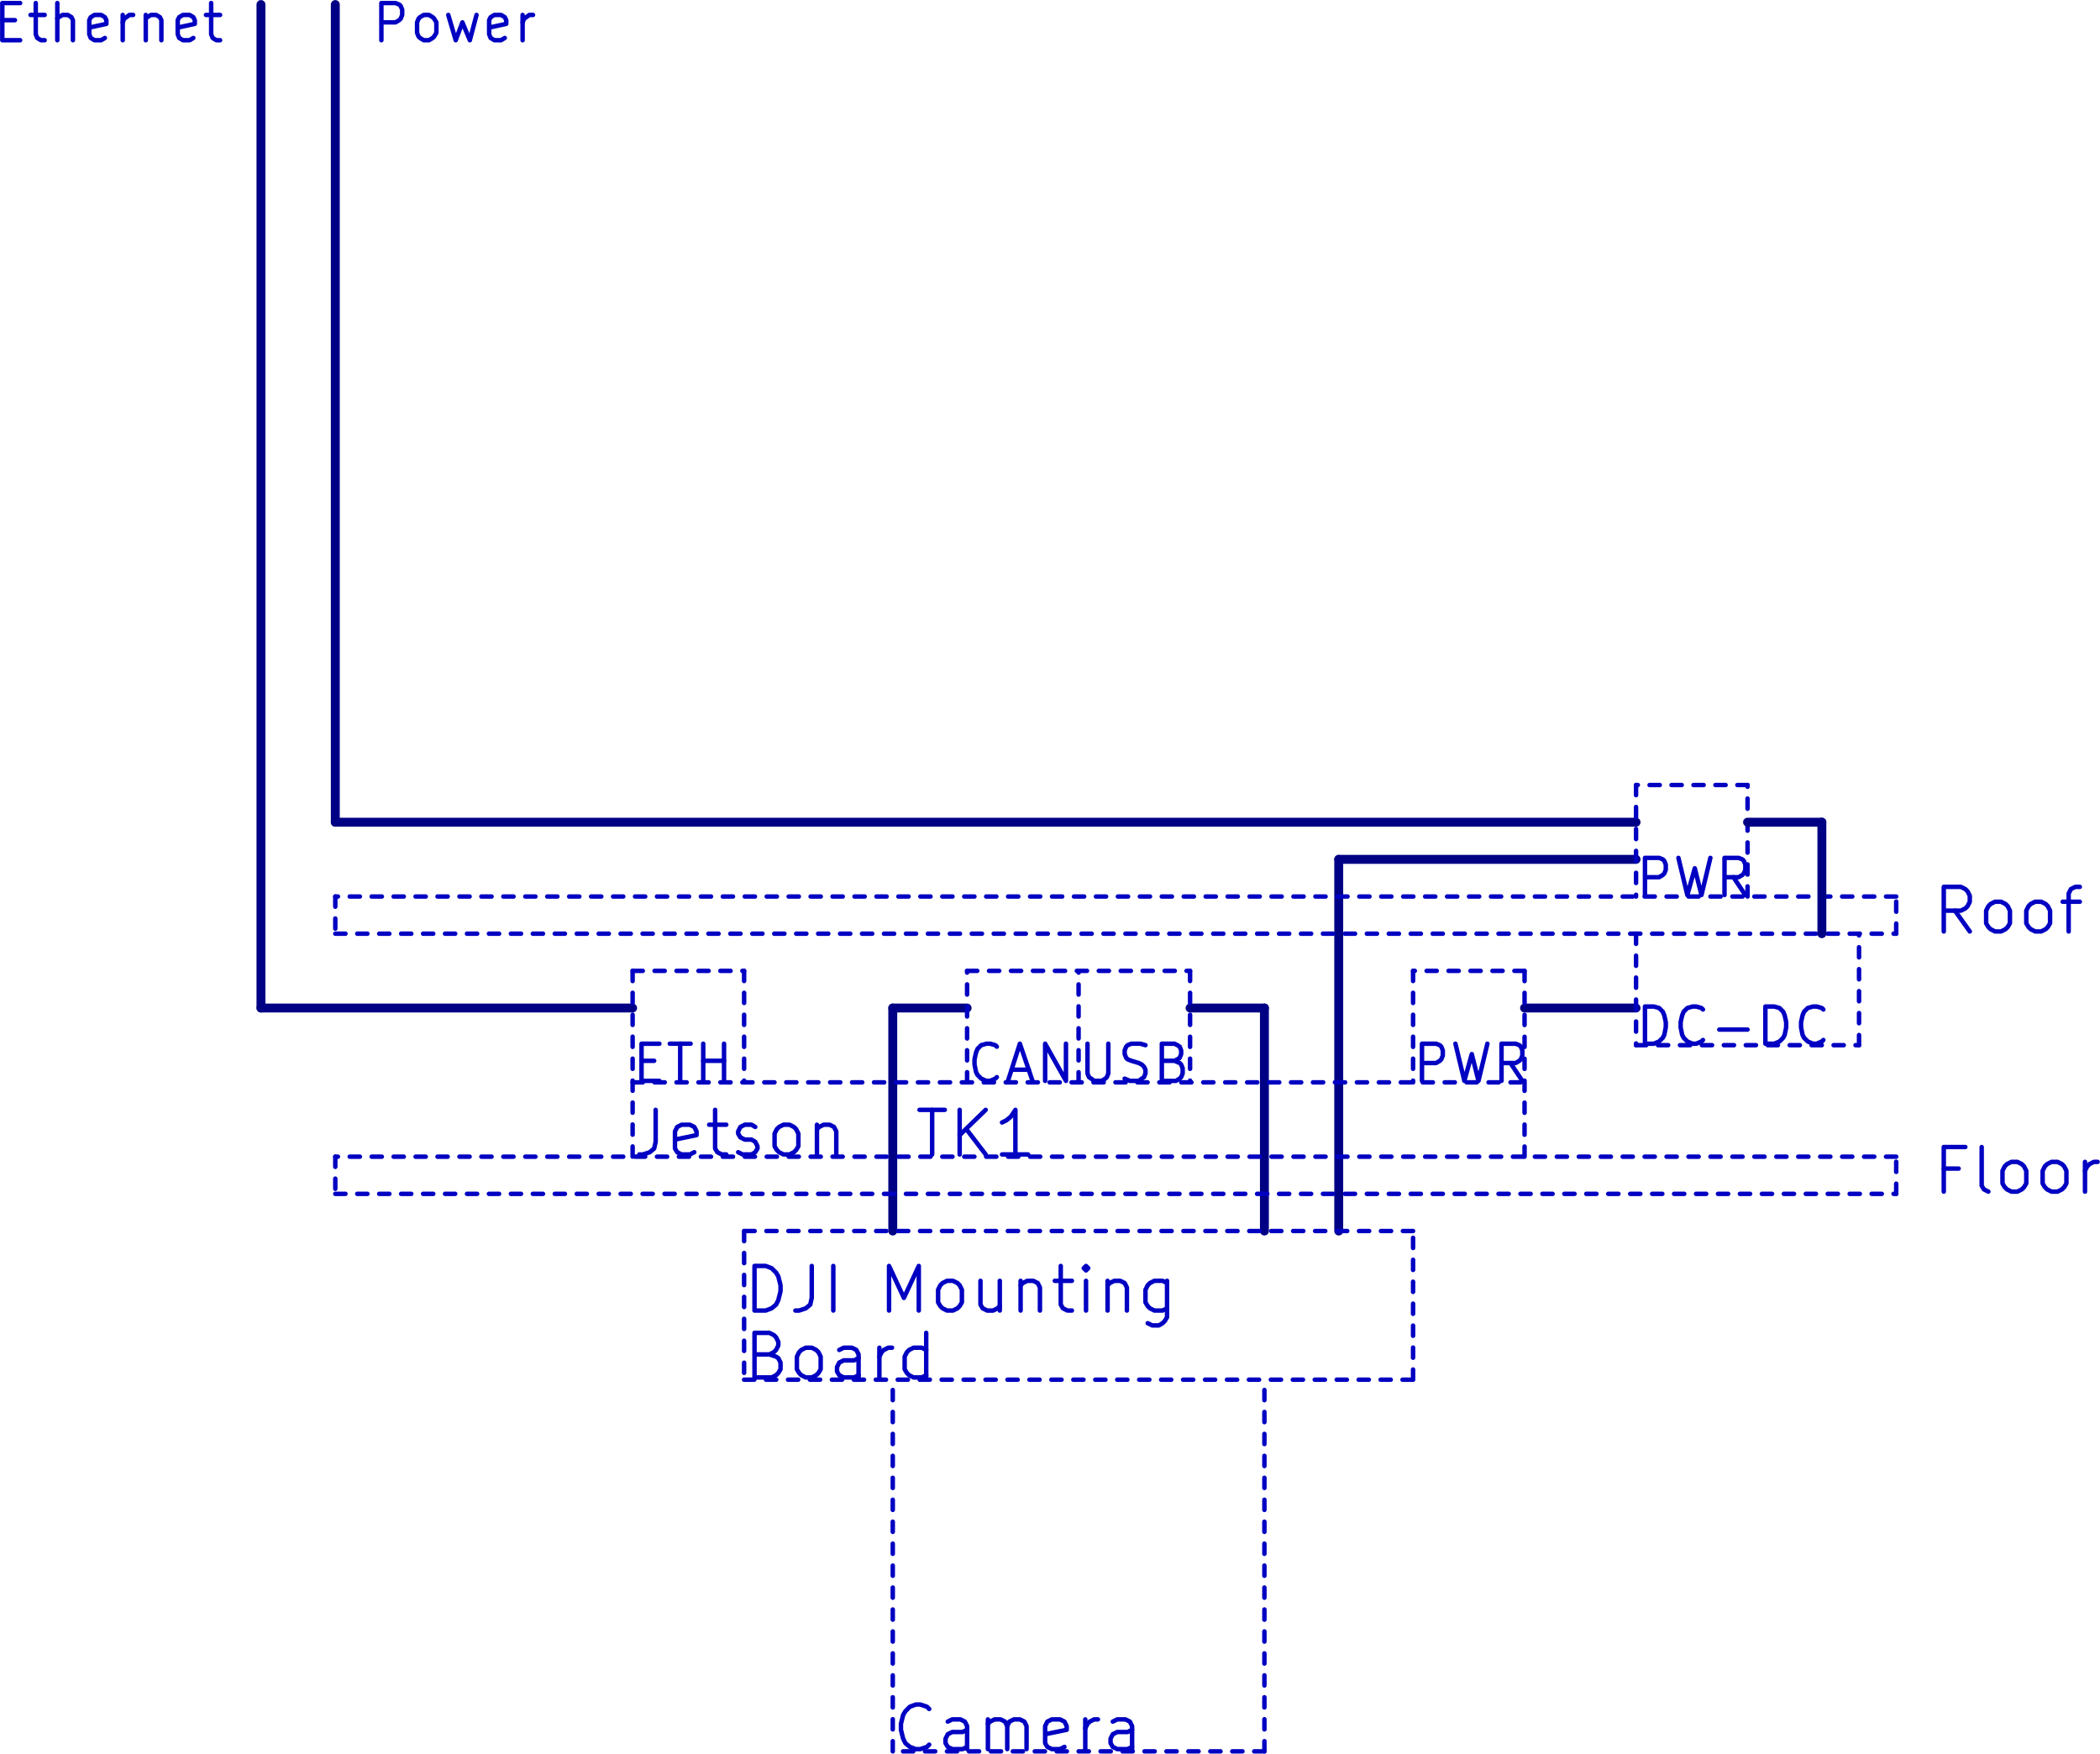 <?xml version="1.0" encoding="UTF-8" standalone="no"?>
<svg id="svg2" xmlns:rdf="http://www.w3.org/1999/02/22-rdf-syntax-ns#" xmlns="http://www.w3.org/2000/svg" height="5.992cm" width="7.176cm" version="1.1" xmlns:cc="http://creativecommons.org/ns#" xmlns:dc="http://purl.org/dc/elements/1.1/" viewBox="0 0 28250.844 23591.282">
 <title id="title4">SVG Picture created as camera.sch.svg date 2017/09/21 18:48:16</title>
 <desc id="desc6">Picture generated by Eeschema-SVG</desc>
 <g stroke-linejoin="round" stroke-linecap="round" fill-opacity="0">
  <g stroke="#0000c2" stroke-width="60">
   <g id="g772" transform="translate(-24990 -49439)">
    <path id="path774" d="m51340 65160h-200"/>
    <path id="path776" d="m51140 65470v-600h290"/>
    <path id="path778" d="m51740 65470-60-30-30-50v-520"/>
    <path id="path780" d="m52050 65470-60-30-30-30-30-50v-170l30-60 30-30 60-30h80l60 30 30 30 30 60v170l-30 50-30 30-60 30h-80"/>
    <path id="path782" d="m52590 65470-60-30-30-30-30-50v-170l30-60 30-30 60-30h80l60 30 30 30 30 60v170l-30 50-30 30-60 30h-80"/>
    <path id="path784" d="m53040 65470v-400"/>
    <path id="path786" d="m53040 65190 30-60 30-30 60-30h50"/>
    <path id="path788" d="m33810 64370v430l-20 90-60 50-90 30h-50"/>
    <path id="path790" d="m34330 64940-60 30h-110l-60-30-30-50v-230l30-60 60-30h110l60 30 30 60v50l-290 60"/>
    <path id="path792" d="m34530 64570h230"/>
    <path id="path794" d="m34610 64370v520l30 50 60 30h60"/>
    <path id="path796" d="m34920 64940 60 30h120l50-30 30-50v-30l-30-60-50-30h-90l-60-30-30-50v-30l30-60 60-30h90l50 30"/>
    <path id="path798" d="m35530 64970-60-30-30-30-30-50v-170l30-60 30-30 60-30h80l60 30 30 30 30 60v170l-30 50-30 30-60 30h-80"/>
    <path id="path800" d="m35980 64570v400"/>
    <path id="path802" d="m35980 64630 30-30 60-30h80l60 30 30 60v310"/>
    <path id="path804" d="m37360 64370h340"/>
    <path id="path806" d="m37530 64970v-600"/>
    <path id="path808" d="m37900 64970v-600"/>
    <path id="path810" d="m38250 64970-260-340"/>
    <path id="path812" d="m38250 64370-350 340"/>
    <path id="path814" d="m38820 64970h-350"/>
    <path id="path816" d="m38650 64970v-600l-60 90-60 50-60 30"/>
    <path id="path818" d="m33620 63710h170"/>
    <path id="path820" d="m33860 63980h-240v-500h240"/>
    <path id="path822" d="m34000 63480h280"/>
    <path id="path824" d="m34140 63980v-500"/>
    <path id="path826" d="m34450 63980v-500"/>
    <path id="path828" d="m34450 63710h280"/>
    <path id="path830" d="m34730 63980v-500"/>
    <path id="path832" d="m39620 63480v400l20 50 30 20 40 30h100l50-30 20-20 20-50v-400"/>
    <path id="path834" d="m40120 63950 70 30h120l40-30 30-20 20-50v-50l-20-40-30-30-40-20-100-30-50-20-20-20-20-50v-50l20-50 20-20 50-20h120l70 20"/>
    <path id="path836" d="m40790 63710 70 30 20 20 20 50v70l-20 50-20 20-50 30h-190v-500h170l40 20 30 20 20 50v50l-20 50-30 20-40 20h-170"/>
    <path id="path838" d="m51490 61970-200-280"/>
    <path id="path840" d="m51140 61970v-600h230l60 30 30 30 30 60v80l-30 60-30 30-60 30h-230"/>
    <path id="path842" d="m51830 61970-60-30-30-30-30-50v-170l30-60 30-30 60-30h80l60 30 30 30 30 60v170l-30 50-30 30-60 30h-80"/>
    <path id="path844" d="m52370 61970-60-30-30-30-30-50v-170l30-60 30-30 60-30h80l60 30 30 30 30 60v170l-30 50-30 30-60 30h-80"/>
    <path id="path846" d="m52740 61570h230"/>
    <path id="path848" d="m52820 61970v-510l30-60 60-30h60"/>
    <path id="path850" d="m35140 67070v-600h150l80 30 60 60 30 50 30 120v80l-30 120-30 60-60 50-80 30h-150"/>
    <path id="path852" d="m35910 66470v430l-20 90-60 50-90 30h-50"/>
    <path id="path854" d="m36200 67070v-600"/>
    <path id="path856" d="m36950 67070v-600l200 430 200-430v600"/>
    <path id="path858" d="m37730 67070-60-30-30-30-30-50v-170l30-60 30-30 60-30h80l60 30 30 30 30 60v170l-30 50-30 30-60 30h-80"/>
    <path id="path860" d="m38440 66670v400"/>
    <path id="path862" d="m38180 66670v320l30 50 60 30h80l60-30 30-30"/>
    <path id="path864" d="m38720 66670v400"/>
    <path id="path866" d="m38720 66730 30-30 60-30h80l60 30 30 60v310"/>
    <path id="path868" d="m39180 66670h230"/>
    <path id="path870" d="m39260 66470v520l30 50 60 30h60"/>
    <path id="path872" d="m39600 67070v-400"/>
    <path id="path874" d="m39600 66470-30 30 30 30 30-30-30-30v60"/>
    <path id="path876" d="m39890 66670v400"/>
    <path id="path878" d="m39890 66730 30-30 60-30h80l60 30 30 60v310"/>
    <path id="path880" d="m40690 66670v490l-30 50-30 30-50 30h-90l-60-30"/>
    <path id="path882" d="m40690 67040-60 30h-110l-60-30-30-30-30-50v-170l30-60 30-30 60-30h110l60 30"/>
    <path id="path884" d="m35340 67660 90 30 30 20 30 60v90l-30 50-30 30-60 30h-230v-600h200l60 30 30 30 30 60v50l-30 60-30 30-60 30h-200"/>
    <path id="path886" d="m35830 67970-60-30-30-30-30-50v-170l30-60 30-30 60-30h80l60 30 30 30 30 60v170l-30 50-30 30-60 30h-80"/>
    <path id="path888" d="m36540 67970v-310l-30-60-60-30h-110l-60 30"/>
    <path id="path890" d="m36540 67940-60 30h-140l-60-30-30-50v-60l30-60 60-30h140l60-30"/>
    <path id="path892" d="m36820 67970v-400"/>
    <path id="path894" d="m36820 67690 30-60 30-30 60-30h50"/>
    <path id="path896" d="m37450 67970v-600"/>
    <path id="path898" d="m37450 67940-60 30h-110l-60-30-30-30-30-50v-170l30-60 30-30 60-30h110l60 30"/>
    <path id="path900" d="m44120 63980v-500h190l50 20 20 20 20 50v70l-20 50-20 20-50 30h-190"/>
    <path id="path902" d="m44570 63480 120 500 100-360 90 360 120-500"/>
    <path id="path904" d="m45470 63980-160-240"/>
    <path id="path906" d="m45190 63980v-500h190l50 20 20 20 20 50v70l-20 50-20 20-50 30h-190"/>
    <path id="path908" d="m47120 61480v-500h190l50 20 20 20 20 50v70l-20 50-20 20-50 30h-190"/>
    <path id="path910" d="m47570 60980 120 500 100-360 90 360 120-500"/>
    <path id="path912" d="m48470 61480-160-240"/>
    <path id="path914" d="m48190 61480v-500h190l50 20 20 20 20 50v70l-20 50-20 20-50 30h-190"/>
    <path id="path916" d="m38400 63930-20 20-70 30h-50l-70-30-50-50-20-40-20-100v-70l20-90 20-50 50-50 70-20h50l70 20 20 20"/>
    <path id="path918" d="m38600 63830h230"/>
    <path id="path920" d="m38550 63980 160-500 170 500"/>
    <path id="path922" d="m39050 63980v-500l280 500v-500"/>
    <path id="path924" d="m47120 63480v-500h120l70 20 50 50 20 50 20 90v70l-20 100-20 40-50 50-70 30h-120"/>
    <path id="path926" d="m47900 63430-20 20-70 30h-50l-70-30-50-50-20-40-20-100v-70l20-90 20-50 50-50 70-20h50l70 20 20 20"/>
    <path id="path928" d="m48120 63290h380"/>
    <path id="path930" d="m48740 63480v-500h120l70 20 50 50 20 50 20 90v70l-20 100-20 40-50 50-70 30h-120"/>
    <path id="path932" d="m49520 63430-20 20-70 30h-50l-70-30-50-50-20-40-20-100v-70l20-90 20-50 50-50 70-20h50l70 20 20 20"/>
    <path id="path934" d="m37490 72910-30 30-90 30h-60l-80-30-60-50-30-60-30-120v-80l30-120 30-50 60-60 80-30h60l90 30 30 30"/>
    <path id="path936" d="m38000 72970v-310l-30-60-60-30h-110l-60 30"/>
    <path id="path938" d="m38000 72940-60 30h-140l-60-30-30-50v-60l30-60 60-30h140l60-30"/>
    <path id="path940" d="m38280 72970v-400"/>
    <path id="path942" d="m38280 72630 30-30 60-30h80l60 30 30 60v310"/>
    <path id="path944" d="m38540 72660 30-60 60-30h80l60 30 30 60v310"/>
    <path id="path946" d="m39310 72940-60 30h-110l-60-30-30-50v-230l30-60 60-30h110l60 30 30 60v50l-290 60"/>
    <path id="path948" d="m39590 72970v-400"/>
    <path id="path950" d="m39590 72690 30-60 30-30 60-30h50"/>
    <path id="path952" d="m40220 72970v-310l-30-60-60-30h-110l-60 30"/>
    <path id="path954" d="m40220 72940-60 30h-140l-60-30-30-50v-60l30-60 60-30h140l60-30"/>
    <path id="path956" d="m30120 49980v-500h190l50 20 20 20 20 50v70l-20 50-20 20-50 30h-190"/>
    <path id="path958" d="m30690 49980-50-30-20-20-20-50v-140l20-50 20-20 50-30h70l50 30 20 20 30 50v140l-30 50-20 20-50 30h-70"/>
    <path id="path960" d="m31020 49640 100 340 90-240 100 240 90-340"/>
    <path id="path962" d="m31780 49950-50 30h-90l-50-30-20-50v-190l20-40 50-30h90l50 30 20 40v50l-230 50"/>
    <path id="path964" d="m32020 49980v-340"/>
    <path id="path966" d="m32020 49740 20-50 30-20 40-30h50"/>
    <path id="path968" d="m25020 49710h170"/>
    <path id="path970" d="m25260 49980h-240v-500h240"/>
    <path id="path972" d="m25400 49640h190"/>
    <path id="path974" d="m25470 49480v420l20 50 50 30h50"/>
    <path id="path976" d="m25760 49980v-500"/>
    <path id="path978" d="m25970 49980v-270l-20-40-50-30h-70l-50 30-20 20"/>
    <path id="path980" d="m26400 49950-50 30h-90l-50-30-20-50v-190l20-40 50-30h90l50 30 20 40v50l-230 50"/>
    <path id="path982" d="m26640 49980v-340"/>
    <path id="path984" d="m26640 49740 20-50 30-20 40-30h50"/>
    <path id="path986" d="m26950 49640v340"/>
    <path id="path988" d="m26950 49690 20-20 50-30h70l50 30 20 40v270"/>
    <path id="path990" d="m27590 49950-50 30h-90l-50-30-20-50v-190l20-40 50-30h90l50 30 20 40v50l-230 50"/>
    <path id="path992" d="m27760 49640h190"/>
    <path id="path994" d="m27830 49480v420l20 50 50 30h50"/>
   </g>
   <g stroke-dasharray="136.85, 158.425">
    <g id="g3448" transform="translate(-24990 -49439)">
     <path id="path3450" d="m33500 62500h1500"/>
    </g>
    <g id="g3454" transform="translate(-24990 -49439)">
     <path id="path3456" d="m42000 73000v-5e3"/>
    </g>
    <g id="g3460" transform="translate(-24990 -49439)">
     <path id="path3462" d="m37000 73000v-5e3"/>
    </g>
    <g id="g3466" transform="translate(-24990 -49439)">
     <path id="path3468" d="m44000 68000v-2e3"/>
    </g>
    <g id="g3472" transform="translate(-24990 -49439)">
     <path id="path3474" d="m35000 66000v2e3"/>
    </g>
    <g id="g3478" transform="translate(-24990 -49439)">
     <path id="path3480" d="m42000 73000h-5e3"/>
    </g>
   </g>
  </g>
  <g id="g3486" transform="translate(-24990 -49439)" stroke="#000084" stroke-width="120">
   <path id="path3488" d="m43000 61000h4e3"/>
   <path id="path3490" d="m43000 66000v-5e3"/>
   <path id="path3492" d="m47000 63000h-1500"/>
   <path id="path3494" d="m42000 63000v3e3"/>
   <path id="path3496" d="m41000 63000h1e3"/>
   <path id="path3498" d="m37000 63000v3e3"/>
   <path id="path3500" d="m38000 63000h-1e3"/>
   <path id="path3502" d="m29500 60500v-11000"/>
   <path id="path3504" d="m47000 60500h-17500"/>
   <path id="path3506" d="m28500 63000v-13500"/>
   <path id="path3508" d="m33500 63000h-5e3"/>
  </g>
  <g stroke="#0000c2" stroke-dasharray="136.85, 158.425" stroke-width="60">
   <g id="g3514" transform="translate(-24990 -49439)">
    <path id="path3516" d="m5e4 63500v-1500"/>
   </g>
   <g id="g3520" transform="translate(-24990 -49439)">
    <path id="path3522" d="m47000 63500h3e3"/>
   </g>
   <g id="g3526" transform="translate(-24990 -49439)">
    <path id="path3528" d="m47000 62000v1500"/>
   </g>
   <g id="g3532" transform="translate(-24990 -49439)">
    <path id="path3534" d="m29500 65000v500"/>
   </g>
   <g id="g3538" transform="translate(-24990 -49439)">
    <path id="path3540" d="m50500 65000h-21000"/>
   </g>
   <g id="g3544" transform="translate(-24990 -49439)">
    <path id="path3546" d="m33500 64000h12000"/>
   </g>
   <g id="g3550" transform="translate(-24990 -49439)">
    <path id="path3552" d="m38000 64000v-1500"/>
   </g>
   <g id="g3556" transform="translate(-24990 -49439)">
    <path id="path3558" d="m48500 6e4h-1500"/>
   </g>
   <g id="g3562" transform="translate(-24990 -49439)">
    <path id="path3564" d="m48500 61500v-1500"/>
   </g>
   <g id="g3568" transform="translate(-24990 -49439)">
    <path id="path3570" d="m47000 6e4v1500"/>
   </g>
   <g id="g3574" transform="translate(-24990 -49439)">
    <path id="path3576" d="m45500 62500h-1500"/>
   </g>
   <g id="g3580" transform="translate(-24990 -49439)">
    <path id="path3582" d="m35000 62500v1500"/>
   </g>
   <g id="g3586" transform="translate(-24990 -49439)">
    <path id="path3588" d="m41000 62500v1500"/>
   </g>
   <g id="g3592" transform="translate(-24990 -49439)">
    <path id="path3594" d="m38000 62500h3e3"/>
   </g>
   <g id="g3598" transform="translate(-24990 -49439)">
    <path id="path3600" d="m44000 62500v1500"/>
   </g>
   <g id="g3604" transform="translate(-24990 -49439)">
    <path id="path3606" d="m39500 64000v-1500"/>
   </g>
   <g id="g3610" transform="translate(-24990 -49439)">
    <path id="path3612" d="m44000 66000h-9e3"/>
   </g>
   <g id="g3616" transform="translate(-24990 -49439)">
    <path id="path3618" d="m35000 68000h9e3"/>
   </g>
   <g id="g3622" transform="translate(-24990 -49439)">
    <path id="path3624" d="m45500 65000v-2500"/>
   </g>
   <g id="g3628" transform="translate(-24990 -49439)">
    <path id="path3630" d="m50500 65500v-500"/>
   </g>
   <g id="g3634" transform="translate(-24990 -49439)">
    <path id="path3636" d="m29500 65500h21000"/>
   </g>
   <g id="g3640" transform="translate(-24990 -49439)">
    <path id="path3642" d="m33500 62500v2500"/>
   </g>
   <g id="g3646" transform="translate(-24990 -49439)">
    <path id="path3648" d="m50500 61500h-21000"/>
   </g>
   <g id="g3652" transform="translate(-24990 -49439)">
    <path id="path3654" d="m50500 62000v-500"/>
   </g>
   <g id="g3658" transform="translate(-24990 -49439)">
    <path id="path3660" d="m29500 62000h21000"/>
   </g>
   <g id="g3664" transform="translate(-24990 -49439)">
    <path id="path3666" d="m29500 61500v500"/>
   </g>
  </g>
  <g id="g3880" transform="translate(-24990 -49439)" stroke="#000084" stroke-width="120">
   <path id="path3882" d="m48500 60500h1e3"/>
   <path id="path3884" d="m49500 60500v1500"/>
  </g>
 </g>
</svg>
